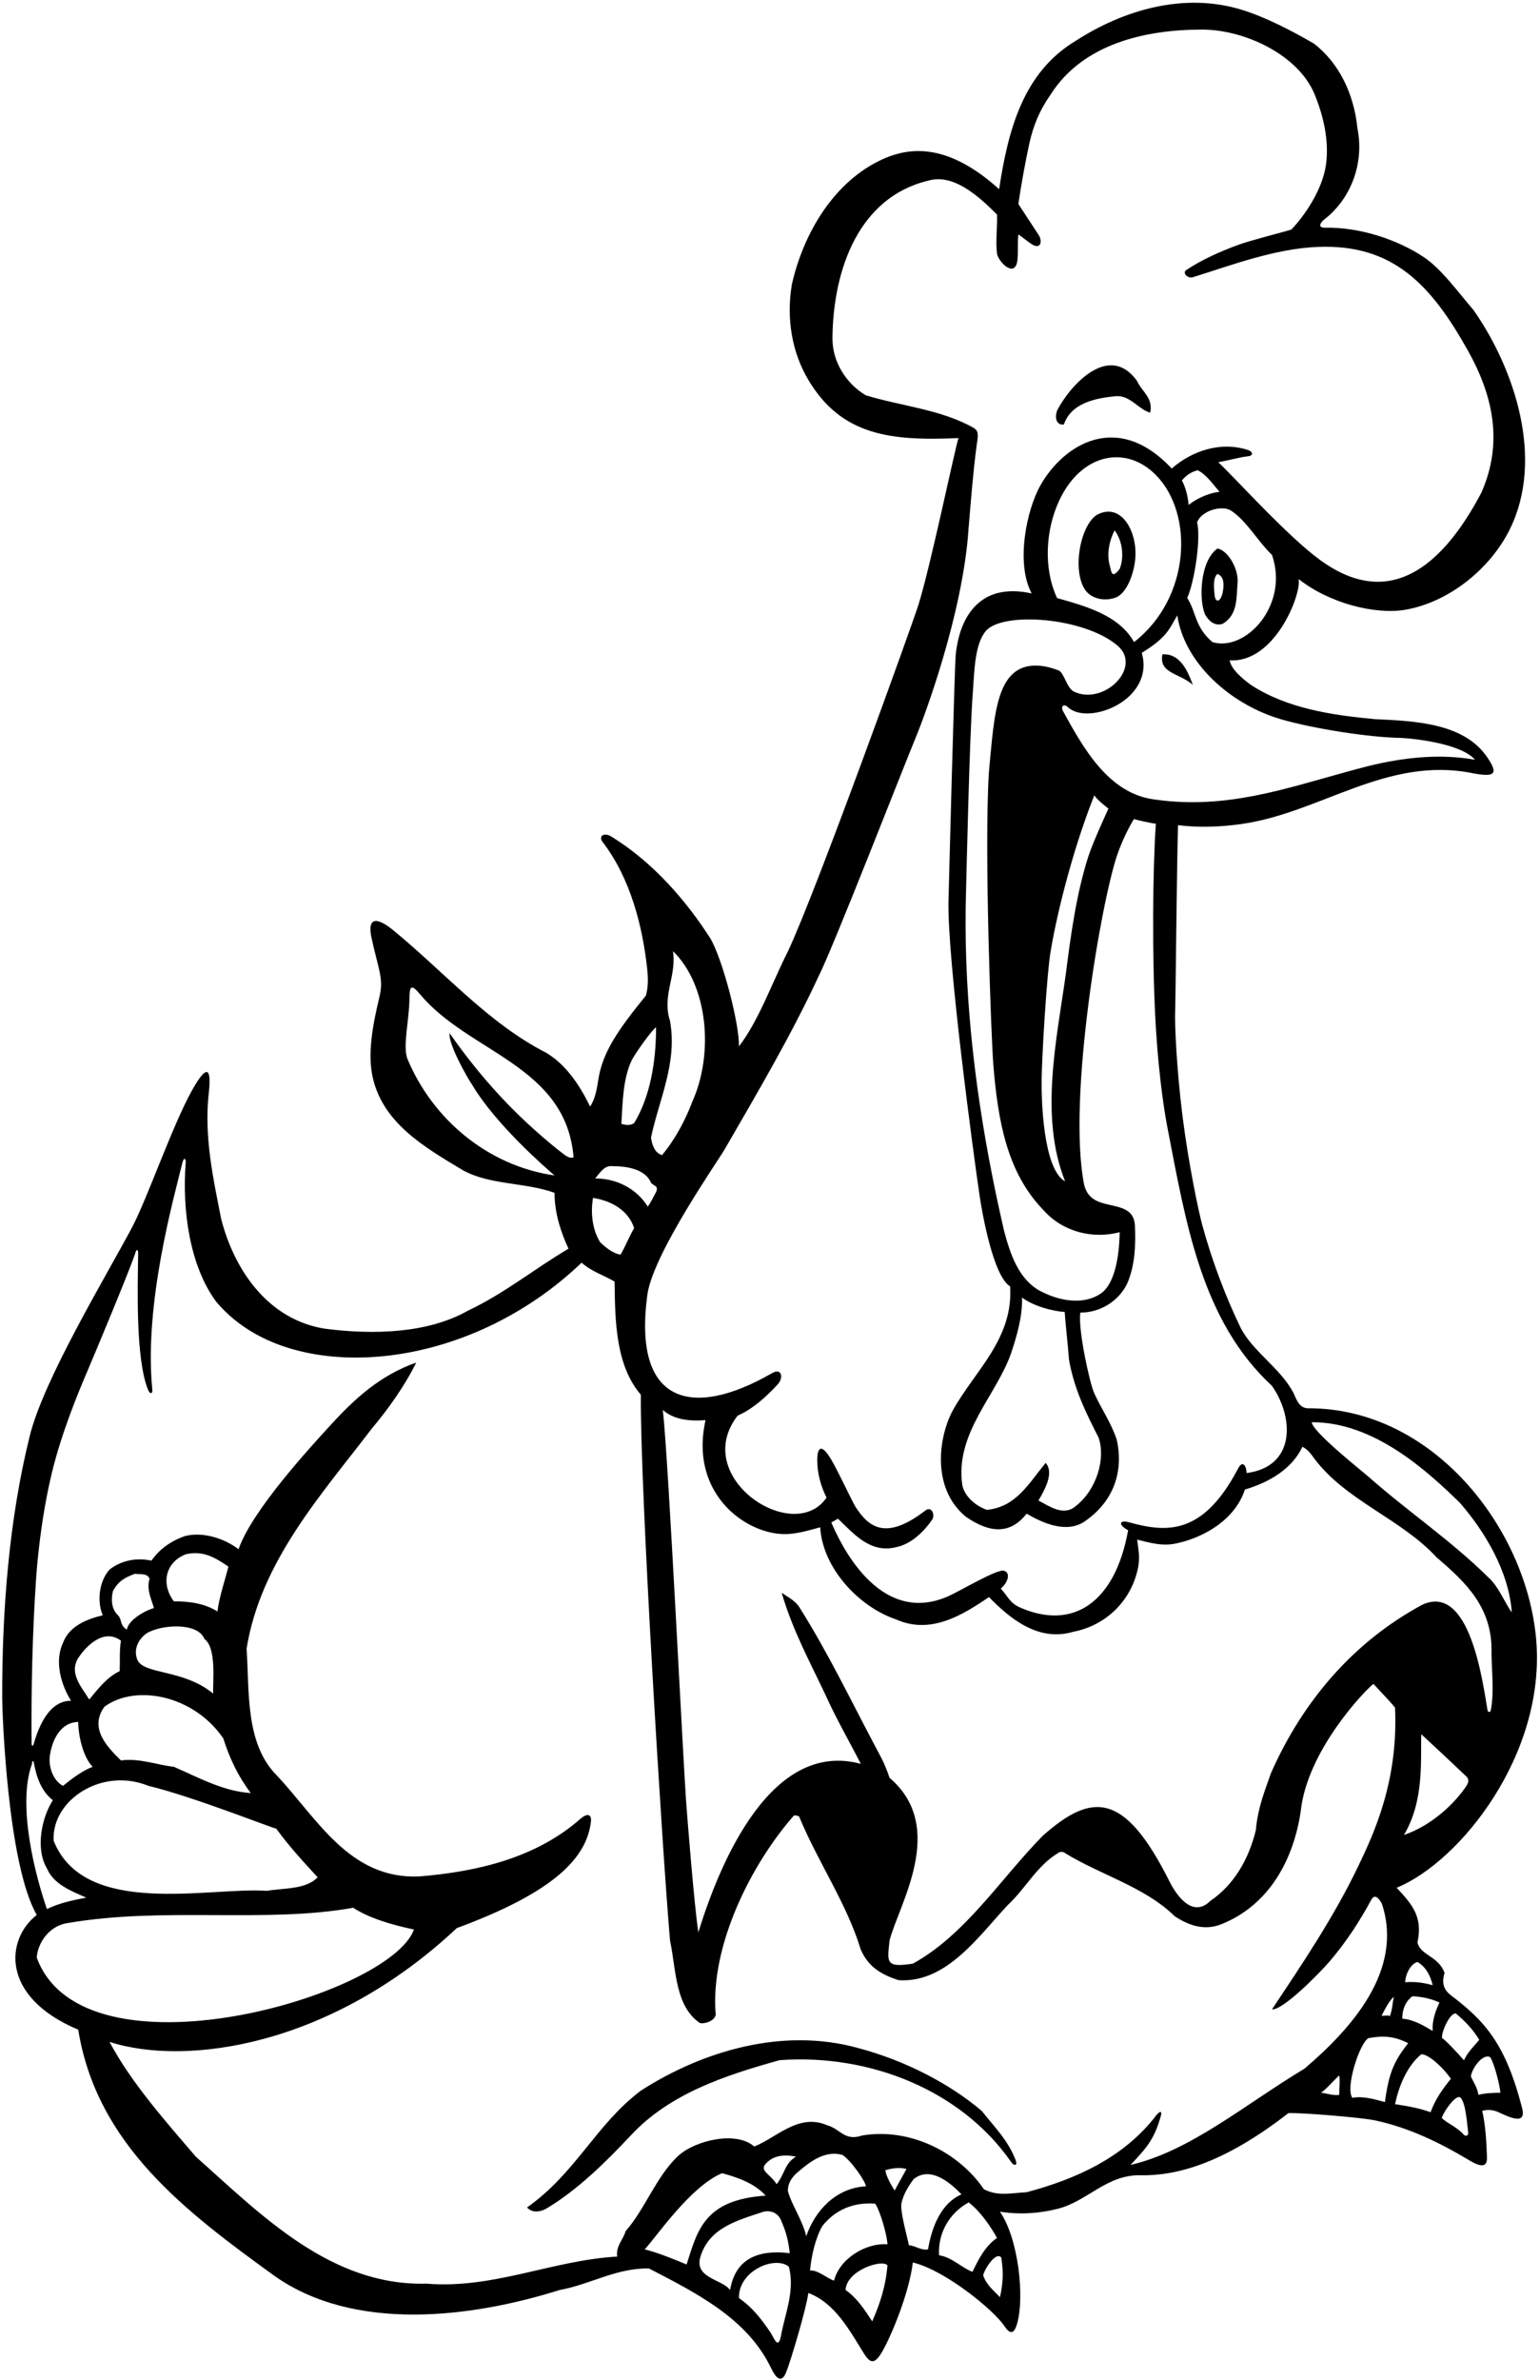 <?xml version="1.0" encoding="UTF-8"?>
<svg xmlns="http://www.w3.org/2000/svg" xmlns:xlink="http://www.w3.org/1999/xlink" width="395pt" height="610pt" viewBox="0 0 395 610" version="1.1">
<g id="surface1">
<path style=" stroke:none;fill-rule:nonzero;fill:rgb(0%,0%,0%);fill-opacity:1;" d="M 372.238 511.5 C 370.605 510.258 369.602 508.645 370.52 505.707 C 369 501.352 364.336 501.258 363.574 497.895 C 364.984 491.277 362.25 488.203 358.234 483.863 C 374.496 477.234 396.629 449.582 394.008 420.098 C 391.461 391.508 367.449 360.969 335.691 360.969 C 333.254 361.078 332.496 358.648 331.785 357.062 C 328.422 350.66 321.34 346.449 318.223 340.352 C 314.164 331.926 310.898 323.18 308.402 314.105 C 307.438 310.605 304.867 298.395 303.32 286.191 C 301.773 273.988 301.246 261.793 301.43 258.973 C 301.516 257.641 301.852 221.188 302.156 211.504 C 307.258 212.152 312.727 212.004 318.223 211.238 C 338.73 208.418 355.656 193.66 377.898 198.219 C 383.77 199.336 384.199 198.129 381.457 194.09 C 375.422 185.211 362.594 184.812 352.617 184.328 C 341.684 183.312 330.156 181.617 320.824 175.543 C 318.656 173.914 315.836 171.637 315.402 169.25 C 327.039 170 333.902 152.145 333.086 148.418 C 340.898 154.602 352.586 157.566 360.312 156.32 C 371.816 154.367 382.348 145.598 387.227 135.723 C 396.234 117.602 388.422 94.383 377.898 79.41 C 374.207 75.18 369.68 68.805 365.094 65.848 C 358.637 61.539 348.926 58.145 339.598 58.363 C 337.902 58.246 338.777 56.984 339.598 56.301 C 346.332 51.172 350.012 42.086 348.168 32.863 C 347.301 24.184 343.504 16.156 336.992 11.164 C 331.352 7.91 324.949 4.547 318.766 2.594 C 303.684 -2.18 287.949 2.703 276.016 10.406 C 262.344 18.543 258.547 33.516 256.27 48.488 C 243.645 37.125 234.008 37.352 226.391 40.809 C 214.055 46.41 206.133 59.547 203.105 72.902 C 201.641 81.77 203.164 90.336 207.27 97.27 C 215.77 111.621 228.34 113.074 245.852 112.285 C 244.984 114.672 238.715 145.043 235.539 155.133 C 234.012 159.988 209.352 228.453 202.129 243.789 C 198.004 251.926 194.641 261.582 189.539 268.199 C 189.684 262.746 185.52 246.379 182.273 240.641 C 176.219 231.168 167.625 221.004 156.559 214.277 C 154.906 213.438 153.648 214.215 154.387 215.578 C 161.895 225.23 164.773 237.785 165.922 247.641 C 166.219 250.152 166.371 252.652 165.672 255.18 C 158.359 264.18 154.562 269.742 153.469 276.715 C 153.066 279.258 152.648 281.75 151.352 283.609 C 148.637 278.074 145.164 272.867 140.066 269.828 C 125.203 262.238 114.027 249.219 100.863 238.438 C 97.223 235.453 94 234.473 95.305 240.457 C 97.098 248.66 98.453 250.809 97.328 255.496 C 95.621 262.617 94.164 270.133 95.652 276.398 C 98.371 287.863 108.629 293.93 118.801 299.992 C 125.742 303.789 134.75 303.027 142.234 305.742 C 142.234 310.949 143.863 315.832 145.816 320.062 C 137.027 325.27 129.324 331.562 120.102 335.906 C 109.793 341.766 95.906 342.195 83.32 340.57 C 68.996 338.289 60.211 325.922 56.738 312.469 C 54.738 302.273 52.305 291.422 53.539 280.289 C 54.137 274.922 53.688 271.527 49.207 279.559 C 44.219 288.488 37.785 307.215 33.867 314.605 C 26.883 327.719 11.094 353.758 7.586 368.238 C 2.312 389.613 0.512 412.723 0.566 435.281 C 0.574 439.176 1.941 477.906 9.434 490.844 C 1.555 496.895 -0.129 511.766 20.066 520.246 C 24.84 549.867 47.84 567.008 70.301 583.285 C 90.805 597.824 120.754 594.133 143.539 586.973 C 151.352 585.562 157.969 581.332 166.43 581.441 C 178.734 587.793 191.691 594.332 197.73 606.898 C 198.902 609.344 200.367 611.18 201.637 608.082 C 202.746 605.375 206.793 591.855 207.336 587.73 C 214.172 590.309 217.84 597.227 221.566 603.199 C 223.188 605.797 224.328 606.129 226.258 602.809 C 228.629 598.727 233.184 587.766 234.137 579.922 C 242.438 581.898 254.938 592.152 257.617 596.211 C 259.176 598.562 260.16 598.145 260.898 595.547 C 262.82 588.793 261.258 573.855 256.484 566.902 C 261.855 567.711 266.574 567.336 271.352 566.141 C 278.906 564.223 283.84 557.395 292.469 557.562 C 301.477 557.742 313.566 554.777 330.48 541.621 C 333.848 541.512 349.008 542.711 352.746 543.508 C 361.457 545.367 369.402 549.273 376.492 553.512 C 378.465 554.691 381.402 556.34 381.402 553.18 C 381.289 549.113 381.012 544.559 380.176 541.078 C 381.48 540.621 383.059 540.793 384.418 541.426 C 387.191 542.719 391.559 544.809 390.418 540.367 C 386.176 523.852 380.863 518.047 372.238 511.5 Z M 373.449 516.121 C 375.945 518.184 377.914 520.34 379.414 522.848 C 378.461 524.082 376.559 525.766 375.492 528.09 C 374.137 526.539 371.133 523.246 369.879 522.371 C 369.66 520.746 372.039 515.688 373.449 516.121 Z M 363.574 502.887 C 365.746 504.188 366.828 506.25 367.48 508.852 C 365.203 508.203 362.926 507.879 360.43 508.094 C 360.43 506.25 361.734 503.387 363.574 502.887 Z M 362.273 511.676 C 364.66 511.781 367.266 512.324 369.219 513.301 C 368.324 515.109 367.266 517.859 367.48 520.57 C 365.125 519.176 362.598 517.641 359.668 517.426 C 359.668 515.254 360.379 513.074 362.273 511.676 Z M 376.27 457.531 C 373.262 462.215 367.156 467.949 360.102 470.336 C 365.414 461.438 364.309 450.84 364.551 444.512 C 368.676 448.312 371.902 451.359 376.137 455.371 C 376.812 456.016 376.672 456.801 376.27 457.531 Z M 374.426 385.164 C 380.934 392.648 387.012 402.848 387.77 413.266 C 386.145 411.203 384.406 406.645 381.805 404.367 C 372.195 394.852 361.246 387.539 351.043 378.543 C 349.262 376.973 336.668 367.043 336.449 364.547 C 352.352 364.438 365.996 376.965 374.426 385.164 Z M 334.062 370.84 C 335.363 371.492 336.125 372.469 337.211 373.988 C 345.348 384.73 359.344 389.285 368.457 399.16 C 375.945 405.562 382.887 412.07 382.562 423.68 C 382.594 428.348 383.297 433.559 382.375 438.395 C 382.27 438.949 381.648 438.965 381.543 438.359 C 380.316 431.234 377.012 405.598 364.762 411.348 C 347.074 420.895 334.172 436.051 326.035 454.387 C 324.633 458.438 322.598 463.281 322.129 469.035 C 320.285 476.629 316.484 483.141 310.41 487.262 C 306.547 491.121 302.578 487.461 299.926 482.172 C 288.402 459.219 280.105 459.34 267.445 470.555 C 256.594 481.621 247.59 495.941 234.137 503.32 C 227.105 504.402 227.566 503.051 228.168 497.352 C 230.516 488.246 243.078 468.391 228.168 455.688 C 226.676 451.277 225.641 449.898 223.938 446.574 C 217.859 435.074 212.328 423.57 205.164 412.18 C 204.188 410.445 202.453 409.574 200.5 408.273 C 203.215 417.605 207.445 425.418 211.676 434.312 C 214.387 440.391 217.75 446.141 220.789 452.109 C 198 445.926 184.816 476.793 179.125 495.289 C 178.039 488.238 176.305 465.891 176.105 463.379 C 175.207 452.195 171.531 374.965 170.012 361.402 C 172.832 363.898 176.848 364.332 180.969 364.008 C 176.602 383.488 192.289 394.012 202.477 393.176 C 205.148 392.957 207.914 392.164 210.371 391.469 C 211.023 402.102 220.465 411.965 229.902 415.109 C 238.691 419.016 246.828 414.023 253.664 409.359 C 258.766 414.566 266.141 420.969 275.258 418.258 C 283.828 416.629 290.34 410.117 291.965 401.547 C 292.398 398.836 291.984 397.211 291.684 394.637 C 294.828 395.398 298.148 396.445 301.84 395.578 C 309.324 393.953 316.922 389.18 319.309 381.801 C 325.492 379.953 331.352 376.594 334.062 370.84 Z M 327.375 183.992 C 334.316 186.242 348.754 188.734 357.957 189.105 C 362.18 189.105 374.871 190.594 378.332 194.746 C 364.449 192.223 350.801 196.375 345.59 197.789 C 329.953 202.035 314.531 207.551 296.305 204.945 C 284.262 203.535 277.754 191.492 272.652 182.27 C 272.027 181.082 272.805 180.211 273.953 181.293 C 279.129 186.117 296.316 179.438 292.855 167.328 C 299.441 163.316 299.93 161.129 301.965 157.734 C 303.828 170.055 315.477 180.141 327.375 183.992 Z M 268.203 374.965 C 263.754 380.391 260.598 386.266 253.121 387.008 C 250.23 385.973 247.48 383.645 246.828 380.715 C 244.875 367.262 255.617 357.715 259.414 346.645 C 260.824 342.305 262.258 337.586 262.148 332.594 C 265.023 334.758 269.961 336.098 273.094 336.277 C 273.195 338.508 273.969 345.18 274.172 348.383 C 275.473 356.086 278.727 362.488 281.766 368.453 C 283.652 373.77 281.332 381.906 275.797 386.141 C 272.652 388.742 268.965 385.922 266.359 384.621 C 267.863 382.004 270.48 377.547 268.203 374.965 Z M 266.023 330.465 C 261.031 327.211 259.09 321.258 257.57 315.613 C 256.465 310.855 255.426 306.043 254.469 301.195 C 249.773 277.43 247.008 252.695 247.797 227.871 C 247.871 225.438 248.641 189.426 249.508 177.688 C 249.941 171.84 249.992 165.195 252.828 161.773 C 257.07 156.66 278.227 158.195 286.703 165.547 C 293.023 171.027 283.262 180.867 275.516 177.305 C 273.625 176.438 272.996 172.559 271.566 171.852 C 270.062 171.281 268.617 170.867 267.199 170.699 C 255.355 169.301 255.086 183.113 253.664 197.676 C 252.363 217.422 254.277 266.824 254.789 273.008 C 255.953 287.012 258.18 300.48 267.66 310.191 C 272.543 315.723 280.246 317.676 287.191 315.832 C 287.082 322.016 285.969 328.992 282.395 331.531 C 277.402 334.895 270.688 333.176 266.023 330.465 Z M 271.664 128.344 C 277.301 116.234 288.75 113.93 296.477 121.758 C 306.293 131.703 305.395 153.273 290.879 164.582 C 286.973 157.641 278.402 155.355 271.133 153.297 C 267.578 145.676 268.184 135.812 271.664 128.344 Z M 273.195 302.812 C 267.336 299.559 267.184 280.605 267.164 278.344 C 267.109 271.25 268.652 248.203 269.449 244.078 C 270.574 236.883 274.449 219.543 280.68 203.859 C 281.426 205.012 283.246 206.398 284.305 207.273 C 283.73 208.527 280.262 216.055 279.137 219.566 C 276.156 228.871 274.672 239.352 273.41 249.43 C 271.023 266.574 266.574 286.211 273.195 302.812 Z M 310.988 164.582 C 306.422 160.738 306.809 156.766 304.516 153.273 C 306.422 149.016 308.066 137.879 307.047 133.879 C 308.164 130.902 313.297 129.449 315.621 130.805 C 319.641 133.309 322.598 138.754 326.25 142.23 C 330.73 155.031 319.543 167.16 310.988 164.582 Z M 303.141 123.137 C 304.535 121.57 305.652 120.949 307.195 120.535 C 309.422 121.602 311.246 124.305 312.797 126.066 C 310.52 126.281 307.227 127.512 304.883 129.43 C 304.676 127.316 304.191 125.09 303.141 123.137 Z M 185.914 294.527 C 194.266 280.066 202.828 265.586 209.938 250.297 C 213.711 242.891 231.852 196.297 234.926 188.93 C 236.77 184.516 247.035 157.445 248.445 135.273 C 249.055 128.094 249.594 120.91 250.52 114.023 C 251.008 111.141 250.91 110.461 249.758 109.684 C 241.297 104.91 231.312 104.148 222.09 101.328 C 217.102 98.398 213.41 92.758 213.52 86.465 C 213.738 68.996 220.297 50.594 238.039 46.32 C 244.594 44.348 251.168 50.441 255.727 55 C 255.871 58.027 255.27 62.312 255.781 65.309 C 256.648 67.777 260.336 71.004 260.938 66.871 C 261.258 64.676 260.902 61.25 261.246 60.086 C 262.102 60.695 263.727 62.023 264.707 62.637 C 266.914 64.02 267.465 61.863 266.414 60.242 C 264.688 57.559 262.684 54.586 261.211 52.301 C 261.852 47.707 263.109 40.906 264 36.859 C 265.016 32.254 266.605 28.312 269.508 24.184 C 277.754 11.273 293.633 7.578 308.348 7.586 C 319.109 7.578 332.898 13.957 337.129 24.047 C 339.426 29.543 340.992 36.16 340.082 42.352 C 339.148 48.707 334.664 55.215 331.242 58.836 C 329.574 59.387 320.699 61.621 317.672 62.738 C 312.859 64.512 308.18 66.59 304.117 69.32 C 303.32 70.16 304.773 71.422 305.961 71.059 C 315.969 67.941 327.043 63.715 338.105 63.285 C 357.227 62.547 367.02 72.871 376.562 89.961 C 382.707 100.965 385.766 113.172 379.961 126.281 C 363.926 156.676 347.801 150.137 338.805 143.688 C 330.316 137.602 317.074 122.766 312.473 118.473 C 315.074 118.035 317.465 117.277 320.066 116.953 C 321.531 116.855 321.434 115.789 320.066 115.324 C 312.906 113.047 305.637 115.648 300.535 120.098 C 286.559 105.133 272.762 114.031 266.91 124.324 C 263.203 130.848 260.516 144.547 264.621 152.105 C 260.609 151.238 256.594 151.238 253.121 153.082 C 247.496 156.188 245.684 162.648 245.148 167.719 C 244.816 170.848 243.348 228.395 243.285 230.879 C 242.918 245.609 249.715 296.074 251.281 306.621 C 251.938 311.031 254.785 327.172 259.09 329.719 C 259.949 343.137 250.105 351.305 244.477 361.355 C 240.973 367.605 238.547 381.148 247.695 388.742 C 253.879 393.035 259.145 393.336 263.32 387.984 C 267.227 390.262 273.629 393.301 278.402 389.828 C 285.129 385.164 288.387 377.785 286.434 368.996 C 284.938 364.531 282.387 360.984 280.605 356.969 C 279.535 354.559 276.449 340.785 277.102 336.445 C 282.094 336.445 286.754 333.66 289.035 329.18 C 291.211 324.359 291.309 318.742 291.098 314.098 C 290.957 311.559 289.637 310.395 287.887 309.715 C 284.246 308.293 279.391 308.957 278.078 303.68 C 273.715 281.805 282.406 231.223 286.555 219.152 C 287.605 216.094 289.133 212.77 290.824 209.953 C 292.242 210.309 294.906 210.965 296.469 211.129 C 295.656 222.738 295.484 245.098 296.348 261.199 C 297.215 277.445 299.125 287.387 299.414 288.891 C 304.215 313.621 308.156 338.477 326.25 355.219 C 331.973 363.391 332.316 375.957 319.742 377.566 C 319.742 376.051 318.82 373.863 317.465 376.594 C 308.457 393.645 299.117 392.836 289.551 390.18 C 287.062 389.488 286.734 390.867 289.359 392.215 C 286.082 410.527 275.391 418.148 261.477 411.965 C 258.879 410.73 258.453 409.066 256.699 407.184 C 258.449 405.723 259.34 403.219 257.57 402.633 C 256.047 401.957 246.566 407.629 243.25 409.141 C 225.164 417.141 215.172 394.777 213.227 390.234 C 213.684 389.969 214.484 389.543 214.941 389.277 C 218.848 392.969 223.176 398.293 229.902 396.555 C 233.809 395.797 237.172 392.324 239.016 389.613 C 239.965 388.492 239.016 385.812 237.281 387.227 C 227.465 394.719 223.012 391.797 219.445 386.25 C 218.699 385.09 214.922 377.004 213.227 374.156 C 210.637 369.797 209.629 371.016 209.621 374.254 C 209.613 377.672 210.531 380.922 212 383.859 C 203.617 396.227 176.93 378.684 189.199 362.852 C 194.141 360.785 198.773 355.602 199.547 354.754 C 200.969 353.203 200.594 350.348 197.801 352.09 C 177.594 363.684 162.062 360.051 166.105 331.457 C 167.949 320.715 184.066 297.723 185.914 294.527 Z M 171.855 261.691 C 169.73 255.191 173.594 250.191 172.617 243.789 C 181.73 252.684 183.031 270.262 177.605 282.305 C 175.762 287.188 173.156 292.07 169.797 296.086 C 167.84 295.434 167.301 293.48 166.973 291.637 C 168.926 282.09 173.809 272.539 171.855 261.691 Z M 161.891 272.062 C 162.703 270.254 167.301 263.859 168.277 263.316 C 168.277 272.215 166.758 281.004 162.742 287.73 C 161.98 288.598 160.355 288.383 159.379 288.055 C 159.691 282.645 159.777 276.781 161.891 272.062 Z M 156.992 298.906 C 160.57 298.906 165.453 299.559 166.973 303.137 C 167.594 304.02 169.035 303.832 168.273 305.566 C 167.5 306.922 166.918 308.281 166.145 309.262 C 163.215 304.594 158.078 302.055 152.652 302.055 C 153.738 300.859 154.906 298.688 156.992 298.906 Z M 152.109 307.043 C 156.883 307.805 161.137 310.215 162.656 314.77 C 161.281 317.125 160.465 319.41 159.16 321.582 C 157.102 321.258 155.195 319.613 153.953 318.438 C 151.891 315.18 151.457 310.73 152.109 307.043 Z M 143.211 294.781 C 132.145 285.887 123.465 276.445 115.328 264.836 C 114.895 267.551 119.941 276.395 121.188 278.188 C 127.297 288.422 140.387 299.711 142.234 301.293 C 124.984 298.797 110.879 286.754 104.477 271.348 C 103.273 268.078 104.961 261.496 105.016 256.062 C 105.047 252.867 105.352 251.965 107.84 254.965 C 120.426 269.938 145.164 273.082 147.117 296.629 C 145.898 297.234 144.297 295.543 143.211 294.781 Z M 8.195 452.141 C 8.234 451.227 8.562 451.137 8.711 451.949 C 9.367 455.594 10.629 459.133 13.555 461.438 C 10.734 465.777 9 473.809 12.035 478.906 C 13.773 483.031 18.438 484.766 22.125 486.395 C 18.41 487.109 15.184 487.805 12.035 489.324 C 9.316 481.512 4.262 463.016 8.195 452.141 Z M 39.473 412.191 C 36.449 413.047 32.758 415.652 32.543 417.715 C 30.617 416.488 31.391 415.23 30.266 414.023 C 28.637 412.504 28.418 410.117 28.961 407.84 C 30.371 405.234 32 404.367 34.605 403.391 C 36.121 403.609 37.715 403.152 38.367 404.672 C 37.43 407.496 39.117 410.535 39.473 412.191 Z M 44.586 452.867 C 40.027 452.324 35.688 450.59 31.023 451.238 C 27.516 447.781 22.777 442.992 26.793 437.461 C 34.641 431.668 49.594 434.348 57.281 445.598 C 58.906 450.805 61.188 455.473 64.332 459.594 C 57.281 459.16 50.879 455.578 44.586 452.867 Z M 70.844 468.707 C 74.305 473.453 77.895 477.281 81.477 481.188 C 78.438 484.332 73.012 483.898 68.457 484.656 C 53.711 483.617 21.695 491.664 13.773 471.855 C 13.102 461.562 26.008 452.832 38.074 457.75 C 49.145 460.355 70.41 468.816 70.844 468.707 Z M 55.762 413.047 C 52.508 410.984 48.602 410.445 44.586 410.445 C 41.262 406.016 42.367 400.477 47.625 398.398 C 52.18 397.316 55.32 399.344 58.582 401.547 C 57.742 404.961 56.305 409.031 55.762 413.047 Z M 52.414 420.074 C 55.594 422.348 54.543 431.117 54.676 434.098 C 46.93 427.684 36.449 429.324 35.145 425.199 C 34.168 422.379 35.797 419.992 37.531 418.691 C 41.441 416.305 50.766 415.812 52.414 420.074 Z M 31.023 420.535 C 30.59 423.031 30.805 425.742 30.699 428.348 C 27.441 429.863 25.055 433.012 22.887 435.617 C 21.148 432.688 17.57 428.996 20.066 424.984 C 22.125 421.836 26.684 417.277 31.023 420.535 Z M 20.066 441.367 C 20.066 444.449 21.121 450.105 23.754 452.867 C 20.934 453.953 18.328 456.016 16.16 457.75 C 13.664 456.449 12.359 452.867 12.797 449.938 C 13.371 446.133 15.398 441.477 20.066 441.367 Z M 9.434 501.801 C 9.594 498.254 12.469 493.555 17.461 492.902 C 41.93 488.684 68.262 493.016 90.59 488.996 C 94.828 491.742 100.641 493.398 106.18 494.57 C 100.031 511.66 21.461 534.352 9.434 501.801 Z M 165.348 576.559 C 168.18 573.621 176.953 560.5 185.203 557.027 C 189.215 558.113 193.555 559.633 196.379 562.777 C 180.527 563.871 178.918 571.719 176.102 580.43 C 174.379 579.723 168.953 577.398 165.348 576.559 Z M 196.594 554.422 C 198.547 552.363 201.406 552.211 204.188 552.797 C 201.258 554.422 201.297 557.285 199.199 559.848 C 197.531 557.152 194.527 556.379 196.594 554.422 Z M 179.668 578.402 C 181.945 571.023 189 569.18 195.836 566.902 C 197.918 566.453 199.742 567.336 200.5 569.504 C 201.695 572.266 202.234 574.496 202.562 577.535 C 195.477 576.676 188.727 578.203 187.262 586.973 C 185.203 584.152 177.965 583.988 179.668 578.402 Z M 200.281 598.906 C 199.566 602.102 198.719 599.66 197.68 597.93 C 195.398 594.566 193.016 591.422 189.539 589.035 C 189.352 582.051 198.773 578.062 202.344 581.004 C 203.973 587.297 201.242 593.293 200.281 598.906 Z M 206.793 573.195 C 205.898 569.164 202.957 565 202.086 561.582 C 202.062 559.875 202.812 558.18 204.949 556.484 C 207.77 554.098 211.676 551.059 216.125 552.363 C 218.457 553.957 222.09 559.305 222.09 560.391 C 214.277 560.824 208.965 566.793 206.793 573.195 Z M 223.719 595.004 C 222.09 592.508 219.812 588.926 216.883 586.973 C 217.133 581.852 226.473 578.953 227.625 580.68 C 227.191 585.996 225.723 590.477 223.719 595.004 Z M 213.926 584.566 C 212.25 584.094 209.758 581.754 207.77 581.98 C 208.094 578.402 209.07 573.844 210.914 570.59 C 214.172 566.465 218.836 564.406 224.477 564.84 C 225.723 566.645 227.516 572.758 227.625 575.254 C 222.418 574.82 215.453 578.66 213.926 584.566 Z M 227.082 556.27 C 228.816 555.727 230.762 555.504 232.508 555.941 C 231.531 557.785 230.445 559.633 229.469 561.477 C 228.492 559.957 227.301 557.82 227.082 556.27 Z M 233.129 575.496 C 232.785 573.625 230.785 566.699 231.223 564.723 C 231.703 562.527 232.922 560.43 234.352 558.547 C 238.801 554.965 244.129 559.863 246.613 562.453 C 241.406 564.73 239.016 570.699 238.039 576.559 C 236.289 576.902 234.926 575.656 233.129 575.496 Z M 240.863 578.078 C 240.535 572.543 243.355 567.336 248.457 564.516 C 251.492 566.84 254.098 570.699 255.727 573.629 C 252.688 575.688 250.953 579.16 249.434 582.309 C 246.723 581.332 244.117 578.512 240.863 578.078 Z M 256.812 578.617 C 257.402 582.145 257.305 585.246 256.484 588.816 C 254.785 586.988 253.039 585.73 252.176 583.211 C 252.363 581.98 255.293 576.992 256.812 578.617 Z M 289.953 554.918 C 294.309 550.367 296.172 548.051 297.746 542.344 C 298.168 540.828 297.301 541.246 296.59 542.176 C 288.324 552.984 276.066 558.52 263.32 561.91 C 259.199 562.125 255.941 562.996 252.363 561.148 C 245.852 551.602 233.375 545.309 221.113 547.371 C 216.617 548.918 215.473 545.637 212.219 544.766 C 204.84 541.512 199.09 548.023 193.445 550.191 C 188.758 546.055 178.129 548.691 173.922 552.621 C 168.348 557.824 165.465 566.207 160.465 571.891 C 159.812 574.168 157.969 575.582 158.293 578.402 C 141.477 579.379 126.613 586.758 109.359 585.344 C 84.73 585.996 66.828 567.551 50.227 552.797 C 42.414 543.68 33.629 533.797 28.094 523.379 C 47.969 529.766 85.023 524.371 117.172 494.203 C 142.121 485.016 150.465 476.223 151.566 466.969 C 151.773 465.262 150.887 464.434 148.785 466.273 C 137.637 476.047 122.879 479.715 107.516 480.969 C 89.613 481.727 81.367 466.105 71.059 455.145 C 62.812 446.898 64.008 433.555 63.246 422.598 C 66.828 400.246 82.453 383.102 95.363 366.176 C 99.488 361.293 103.828 355.219 106.758 349.25 C 97.523 352.52 91.055 358.441 84.938 365.113 C 79.863 370.645 64.617 387.137 61.188 397.098 C 57.496 394.277 51.965 392.539 47.406 393.734 C 43.719 395.035 40.898 397.098 38.836 400.027 C 34.93 399.16 31.023 400.027 28.094 402.305 C 25.383 405.344 24.84 410.551 26.359 414.023 C 22.344 415 17.785 416.738 16.16 421.078 C 13.879 425.961 15.723 431.926 18.219 435.941 C 13.914 435.914 10.695 439.781 8.633 447.035 C 8.457 447.652 8.113 447.594 8.105 446.906 C 7.98 432.992 8.32 418.609 9.234 404.957 C 9.492 401.09 10.453 389.238 13.371 377.254 C 15.855 367.062 20.16 356.727 22.312 351.691 C 24.371 346.879 33.441 325.184 34.801 320.91 C 35.066 320.07 35.449 320.34 35.438 321.262 C 35.305 330.027 34.77 348.414 37.977 356.234 C 38.559 357.59 39.238 357.203 39.051 355.977 C 36.914 334.242 44.543 307.172 46.785 298.039 C 47.188 296.391 47.703 297.109 47.637 297.938 C 46.652 310.285 48.723 324.574 55.434 333.625 C 58.164 336.898 61.586 339.699 65.461 341.875 C 86.691 353.801 123.191 348.484 149.18 323.652 C 151.711 325.91 154.711 326.785 157.641 328.496 C 157.75 338.914 157.969 350.008 164.371 357.496 C 164.152 381.473 169.902 475 171.855 497.352 C 173.484 505.273 173.156 514.062 179.449 518.508 C 180.387 518.887 183.387 518.109 183.574 516.34 C 182.078 498.676 192.812 477.605 203.645 465.344 C 204.188 465.234 204.516 465.453 204.949 465.562 C 209.832 477.387 217.102 487.695 220.789 499.738 C 222.742 504.188 226.105 506.141 230.445 507.551 C 242.816 508.418 251.168 496.051 258.547 488.238 C 263.105 484.008 265.926 478.258 271.352 475 C 271.785 474.566 272.762 474.566 273.195 475 C 282.418 480.645 293.699 483.68 301.297 491.168 C 304.871 493.504 308.84 494.957 313.23 493.23 C 325.492 488.348 331.785 476.738 333.629 464.262 C 335.262 448.598 350.34 433.023 352.289 431.613 C 354.027 433.566 355.973 435.457 357.816 437.691 C 358.699 456.656 352.289 470.195 348.34 478.426 C 342.055 491.516 333.848 503.645 326.25 515.039 C 328.965 515.363 338.398 505.852 341.133 502.641 C 345.246 497.812 348.73 492.52 351.855 486.719 C 352.922 485.176 354.137 487.371 354.461 488.02 C 360.102 505.164 346.434 520.137 334.605 530.227 C 319.09 539.559 305.355 551.34 289.953 554.918 Z M 357.504 511.801 C 357.164 513.402 357.148 514.973 356.512 516.766 C 355.93 516.473 355.152 516.723 354.355 516.684 C 355.254 514.926 356.305 512.859 357.504 511.801 Z M 343.504 536.953 C 341.875 537.199 340.23 536.52 338.836 536.41 C 340.324 535.355 341.875 533.48 343.504 531.965 C 343.746 533.516 343.5 535.062 343.504 536.953 Z M 346.867 537.715 C 345.02 535.109 348.711 523.719 350.988 522.414 C 354.566 521.793 357.391 521.766 361.188 523.719 C 357.473 528.379 356.215 531.48 355.223 538.801 C 352.531 538.066 349.527 537.195 346.867 537.715 Z M 357.824 539.34 C 358.73 534.969 360.754 529.684 364.551 526.539 C 366.578 526.539 370.355 530.223 372.145 532.832 C 370.164 535.258 368.133 538.039 366.938 541.402 C 364.008 540.316 360.645 539.777 357.824 539.34 Z M 375.199 546.883 C 373.43 545.035 371.035 544.172 369.809 542.859 C 370.426 540.922 373.555 536.711 374.57 537.645 C 375.996 538.887 376.297 544.672 376.594 546.609 C 376.652 547.562 375.738 547.715 375.199 546.883 Z M 379.199 536.953 C 378.953 535.164 378.105 534 377.277 532.27 C 377.43 530.316 380.285 526.215 382.238 527.297 C 383.434 529.254 384.73 534.785 384.84 536.41 C 382.949 536.422 380.723 536.52 379.199 536.953 "/>
<path style=" stroke:none;fill-rule:nonzero;fill:rgb(0%,0%,0%);fill-opacity:1;" d="M 272.871 108.812 C 274.82 103.172 281.23 102.031 286.215 101.547 C 289.855 101.258 291.965 104.91 295.004 105.777 C 295.871 101.98 292.832 100.352 291.641 97.641 C 284.48 87.656 274.496 98.723 271.133 105.234 C 270.59 106.754 270.699 109.031 272.871 108.812 "/>
<path style=" stroke:none;fill-rule:nonzero;fill:rgb(0%,0%,0%);fill-opacity:1;" d="M 281.223 132.035 C 276.898 135.016 274.906 146.844 278.566 151.5 C 280.023 153.355 283.242 154.285 286.215 153.141 C 289.129 152.016 291.062 146.57 291.234 142.523 C 291.527 135.766 287.34 128.609 281.223 132.035 Z M 287.191 145.812 C 285.062 148.648 285.043 146.281 284.727 145.266 C 283.754 142.145 284.527 138.555 285.891 135.938 C 288.059 138.762 288.305 143.109 287.191 145.812 "/>
<path style=" stroke:none;fill-rule:nonzero;fill:rgb(0%,0%,0%);fill-opacity:1;" d="M 312.254 140.605 C 307.699 143.859 307.484 153.957 309.109 157.531 C 309.977 159.051 311.457 160.547 313.559 159.918 C 317.656 157.543 317.074 152.988 317.465 148.961 C 317.465 145.27 314.75 140.977 312.254 140.605 Z M 313.559 152.105 C 312.824 154.723 311.746 154.172 311.578 152.793 C 311.336 150.797 311.07 148.145 312.254 147.113 C 314.098 147.766 313.992 150.152 313.559 152.105 "/>
<path style=" stroke:none;fill-rule:nonzero;fill:rgb(0%,0%,0%);fill-opacity:1;" d="M 298.148 167.73 C 297.215 172.656 302.449 172.461 305.961 175.543 C 304.676 172.074 302.707 167.402 298.148 167.73 "/>
<path style=" stroke:none;fill-rule:nonzero;fill:rgb(0%,0%,0%);fill-opacity:1;" d="M 251.82 541.078 C 243.25 533.809 231.746 528.059 220.355 525.02 C 200.719 519.484 180.102 525.777 164.371 535.871 C 152.762 544.656 147.77 556.918 135.184 565.816 C 136.484 567.227 138.438 567.035 140.066 566.141 C 147.984 561.477 155.582 553.988 161.766 547.371 C 171.746 536.629 185.961 531.965 199.957 528.059 C 223.367 526.371 246.672 535.957 259.32 554.125 C 260.129 555.289 261.035 555.105 260.516 553.719 C 258.621 548.672 255.094 545.219 251.82 541.078 "/>
</g>
</svg>
